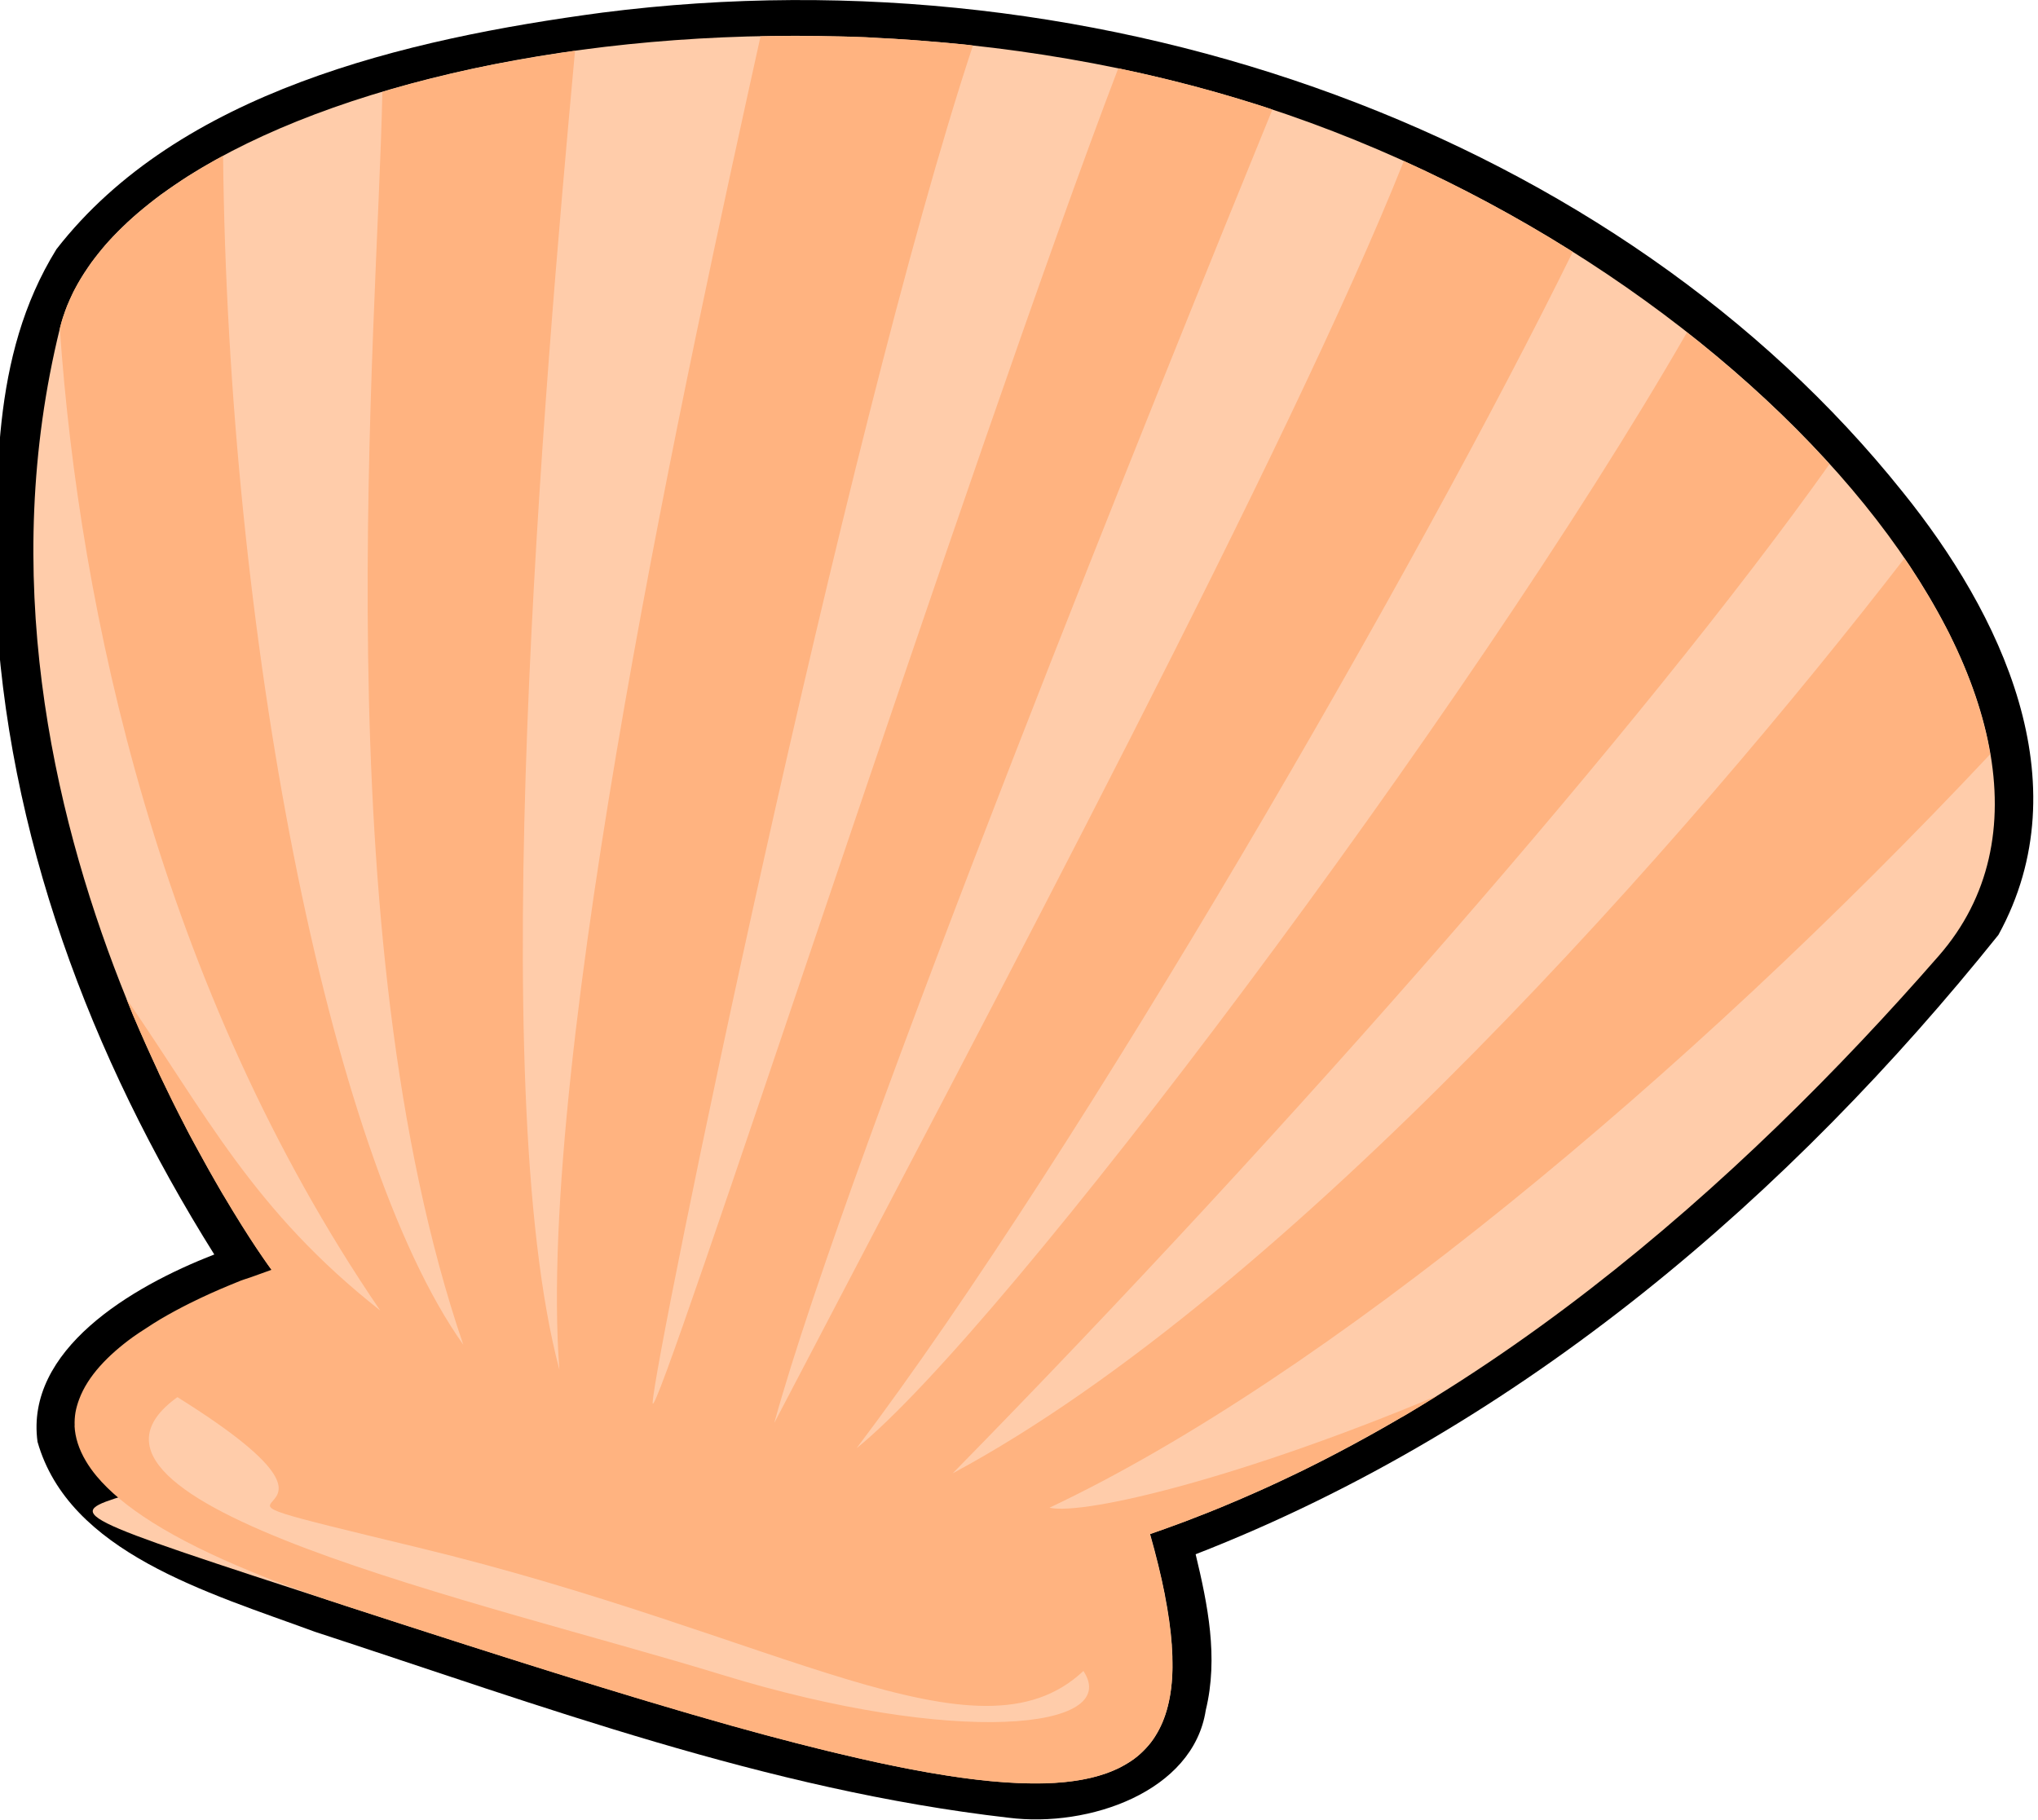 <?xml version="1.0" encoding="utf-8"?>
<svg viewBox="0 1 35 31.256" xmlns="http://www.w3.org/2000/svg">
  <defs>
    <clipPath id="clip-1" transform="">
      <path d="M 0 1920 L 1080 1920 L 1080 0 L 0 0 Z" style="fill: none; clip-rule: nonzero;"/>
    </clipPath>
  </defs>
  <g transform="matrix(0.43, 0, 0, -0.432, -470.043, 2.335)">
    <g style="clip-path: url(#clip-1);" transform="matrix(1, 0, 0, 1, 122.11, -93.819)">
      <g transform="translate(995.067 96.408)">
        <path d="M 0 0 C -7.898 -1.051 -16.919 -3.16 -21.799 -9.407 C -24.477 -13.714 -24.158 -18.714 -24.229 -23.363 C -23.796 -32.646 -20.454 -41.506 -15.495 -49.379 C -18.854 -50.674 -23.05 -53.188 -22.555 -56.826 C -21.294 -61.238 -15.751 -62.817 -11.479 -64.38 C -2.459 -67.312 6.554 -70.668 16.227 -71.774 C 19.435 -72.18 23.603 -70.738 24.103 -67.498 C 24.616 -65.403 24.179 -63.29 23.699 -61.298 C 36.808 -56.216 47.523 -46.903 55.761 -36.671 C 59.12 -30.582 55.83 -23.862 51.936 -19.059 C 40.624 -4.967 20.215 2.576 0.001 0 Z" style="fill: rgb(0, 0, 0); fill-opacity: 1;"/>
      </g>
    </g>
    <g style="clip-path: url(#clip-1);" transform="matrix(1, 0, 0, 1, 122.11, -93.819)">
      <g transform="translate(981.856 46.428)">
        <path d="M 0 0 C 2.971 -13.373 -19.519 -6.087 2.971 -13.373 C 30.514 -22.296 38.99 -24.21 35.091 -10.513 C 47.9 -6.146 58.668 3.44 66.592 12.479 C 74.726 21.758 59.503 39.824 39.637 46.237 C 19.306 52.8 -6.052 47.101 -8.448 37.437 C -13.291 17.895 0 0 0 0" style="fill: rgb(255, 204, 170); fill-opacity: 1;"/>
      </g>
    </g>
    <g style="clip-path: url(#clip-1);" transform="matrix(1, 0, 0, 1, 122.11, -93.819)">
      <g transform="translate(1020.537 92.961)">
        <path d="M 0 0 C -1.596 0.482 -3.224 0.893 -4.862 1.231 C -10.607 -13.738 -23.469 -53.195 -23.457 -51.83 C -23.444 -50.339 -15.791 -13.263 -10.667 2.136 C -10.72 2.142 -10.771 2.154 -10.822 2.16 C -11.409 2.223 -11.999 2.271 -12.584 2.316 C -12.791 2.332 -12.996 2.352 -13.202 2.366 C -13.625 2.395 -14.042 2.418 -14.464 2.438 C -14.625 2.446 -14.787 2.464 -14.948 2.471 C -15.649 2.499 -16.361 2.506 -17.057 2.513 C -17.76 2.519 -18.454 2.517 -19.149 2.503 C -21.967 -10.212 -28.135 -38.063 -27.182 -50.516 C -30.209 -39.152 -27.789 -11.393 -26.558 1.927 C -26.9 1.88 -27.236 1.827 -27.574 1.774 C -27.912 1.722 -28.252 1.666 -28.585 1.607 C -29.25 1.491 -29.904 1.371 -30.547 1.233 C -31.189 1.097 -31.82 0.948 -32.438 0.792 C -32.747 0.714 -33.052 0.634 -33.354 0.551 C -33.656 0.468 -33.957 0.38 -34.252 0.292 C -34.453 -9.427 -36.649 -33.122 -31.021 -49.518 C -36.481 -41.878 -40.422 -21.02 -40.614 -2.25 C -40.833 -2.367 -41.054 -2.487 -41.263 -2.608 C -41.473 -2.729 -41.678 -2.853 -41.878 -2.977 C -41.924 -3.005 -41.973 -3.032 -42.019 -3.061 C -42.17 -3.156 -42.313 -3.258 -42.459 -3.355 C -42.649 -3.483 -42.837 -3.609 -43.018 -3.741 C -43.033 -3.752 -43.054 -3.76 -43.069 -3.771 C -43.233 -3.891 -43.387 -4.015 -43.542 -4.137 C -43.856 -4.384 -44.157 -4.638 -44.436 -4.895 C -44.46 -4.918 -44.482 -4.943 -44.507 -4.966 C -44.656 -5.106 -44.803 -5.246 -44.941 -5.39 C -45.061 -5.513 -45.177 -5.634 -45.287 -5.759 C -45.336 -5.813 -45.38 -5.87 -45.427 -5.925 C -45.497 -6.008 -45.563 -6.092 -45.63 -6.176 C -45.682 -6.241 -45.732 -6.307 -45.782 -6.372 C -45.813 -6.413 -45.847 -6.453 -45.876 -6.494 C -45.931 -6.569 -45.979 -6.649 -46.031 -6.725 C -46.136 -6.877 -46.234 -7.024 -46.327 -7.18 C -46.392 -7.289 -46.458 -7.404 -46.517 -7.516 C -46.542 -7.561 -46.569 -7.608 -46.593 -7.654 C -46.609 -7.691 -46.626 -7.729 -46.644 -7.767 C -46.701 -7.887 -46.753 -8.001 -46.804 -8.123 C -46.816 -8.149 -46.829 -8.178 -46.841 -8.204 C -46.895 -8.338 -46.941 -8.477 -46.986 -8.611 C -46.992 -8.625 -46.999 -8.64 -47.005 -8.652 C -47.053 -8.801 -47.093 -8.95 -47.131 -9.101 C -47.13 -9.112 -47.129 -9.123 -47.133 -9.135 C -46.361 -20.265 -43.149 -35.31 -34.339 -48.158 C -39.402 -44.19 -41.291 -40.353 -44.472 -35.768 C -44.385 -35.982 -44.302 -36.205 -44.214 -36.415 C -44.04 -36.827 -43.857 -37.228 -43.682 -37.62 C -43.528 -37.963 -43.377 -38.292 -43.224 -38.618 C -43.201 -38.665 -43.184 -38.718 -43.161 -38.765 C -43.097 -38.9 -43.025 -39.04 -42.962 -39.173 C -42.854 -39.397 -42.743 -39.625 -42.636 -39.841 C -42.471 -40.17 -42.309 -40.492 -42.147 -40.801 C -42.134 -40.827 -42.121 -40.856 -42.106 -40.883 C -42.06 -40.973 -42.01 -41.07 -41.963 -41.158 C -41.849 -41.373 -41.729 -41.582 -41.618 -41.785 C -41.375 -42.23 -41.156 -42.626 -40.931 -43.015 C -40.831 -43.188 -40.725 -43.375 -40.629 -43.536 C -40.615 -43.559 -40.597 -43.586 -40.584 -43.607 C -40.077 -44.458 -39.645 -45.14 -39.319 -45.628 C -39.3 -45.657 -39.269 -45.702 -39.25 -45.73 C -38.897 -46.254 -38.682 -46.542 -38.682 -46.542 C -40.339 -47.147 -39.372 -46.752 -40.339 -47.147 C -40.822 -47.346 -41.374 -47.588 -41.947 -47.873 C -42.329 -48.063 -42.715 -48.269 -43.1 -48.494 C -43.292 -48.606 -43.484 -48.731 -43.671 -48.853 C -43.858 -48.974 -44.042 -49.088 -44.221 -49.218 C -45.205 -49.93 -46.018 -50.761 -46.363 -51.691 C -46.426 -51.86 -46.48 -52.04 -46.51 -52.215 C -46.539 -52.39 -46.549 -52.558 -46.542 -52.738 C -46.541 -52.741 -46.545 -52.746 -46.546 -52.748 C -46.525 -53.198 -46.38 -53.668 -46.091 -54.15 C -45.975 -54.345 -45.833 -54.545 -45.667 -54.744 C -44.668 -55.939 -42.735 -57.219 -39.458 -58.553 C -39.454 -58.555 -39.45 -58.555 -39.447 -58.557 C -39.177 -58.666 -38.9 -58.782 -38.612 -58.893 C -38.608 -58.894 -38.604 -58.895 -38.602 -58.896 C -37.729 -59.23 -36.764 -59.565 -35.714 -59.906 C -29.688 -61.857 -24.573 -63.48 -20.304 -64.673 C -18.474 -65.184 -16.798 -65.607 -15.271 -65.955 C -12.601 -66.563 -10.401 -66.91 -8.615 -66.958 C -8.187 -66.97 -7.784 -66.969 -7.405 -66.945 C -6.345 -66.881 -5.472 -66.675 -4.779 -66.322 C -4.737 -66.301 -4.699 -66.277 -4.659 -66.255 C -4.511 -66.173 -4.363 -66.088 -4.232 -65.991 C -4.063 -65.867 -3.92 -65.734 -3.779 -65.585 C -3.71 -65.51 -3.633 -65.429 -3.57 -65.348 C -3.505 -65.264 -3.447 -65.181 -3.39 -65.09 C -3.386 -65.083 -3.383 -65.076 -3.38 -65.069 C -3.275 -64.902 -3.178 -64.72 -3.098 -64.53 C -3.014 -64.329 -2.942 -64.115 -2.885 -63.888 C -2.827 -63.661 -2.78 -63.419 -2.75 -63.164 C -2.734 -63.034 -2.722 -62.908 -2.713 -62.771 C -2.688 -62.371 -2.698 -61.94 -2.731 -61.479 C -2.731 -61.476 -2.728 -61.471 -2.727 -61.468 C -2.771 -60.85 -2.872 -60.177 -3.017 -59.444 C -3.017 -59.442 -3.013 -59.437 -3.012 -59.435 C -3.157 -58.7 -3.358 -57.905 -3.602 -57.053 C -3.196 -56.914 -2.796 -56.771 -2.395 -56.621 C -2.297 -56.585 -2.2 -56.551 -2.103 -56.514 C -2.003 -56.477 -1.905 -56.434 -1.806 -56.396 C -1.473 -56.268 -1.139 -56.14 -0.81 -56.005 C -0.745 -55.979 -0.683 -55.95 -0.619 -55.924 C -0.428 -55.845 -0.238 -55.763 -0.048 -55.682 C 0.25 -55.555 0.549 -55.426 0.845 -55.294 C 1.279 -55.099 1.711 -54.899 2.141 -54.693 C 2.19 -54.67 2.239 -54.646 2.288 -54.622 C 2.357 -54.589 2.43 -54.559 2.499 -54.524 C 2.906 -54.325 3.309 -54.118 3.712 -53.91 C 4.184 -53.666 4.651 -53.413 5.115 -53.157 C 5.547 -52.919 5.98 -52.676 6.406 -52.427 C 6.438 -52.408 6.474 -52.396 6.506 -52.377 C 6.575 -52.336 6.646 -52.296 6.715 -52.255 C 7.102 -52.026 7.482 -51.788 7.865 -51.552 C 0.164 -54.769 -6.171 -56.312 -7.61 -56.001 C 3.32 -50.866 17.748 -38.985 29.962 -26.041 C 29.908 -25.729 29.848 -25.419 29.771 -25.103 C 29.475 -23.88 29.006 -22.618 28.378 -21.352 C 28.355 -21.306 28.335 -21.261 28.312 -21.215 C 28.275 -21.142 28.232 -21.066 28.194 -20.993 C 28.062 -20.738 27.916 -20.483 27.771 -20.228 C 27.628 -19.973 27.479 -19.72 27.322 -19.464 C 27.185 -19.24 27.044 -19.014 26.896 -18.789 C 26.844 -18.708 26.793 -18.625 26.738 -18.544 C 26.674 -18.447 26.604 -18.348 26.538 -18.251 C 17.983 -29.276 1.97 -47.444 -11.474 -54.634 C 2.046 -40.911 16.133 -24.878 23.542 -14.509 C 21.892 -12.698 19.978 -10.932 17.851 -9.27 C 9.18 -24.278 -9.43 -48.909 -15.314 -53.637 C -6.358 -41.844 7.212 -18.384 13.289 -6.069 C 11.167 -4.738 8.908 -3.52 6.544 -2.455 C 2.02 -13.749 -9.644 -35.563 -18.601 -52.632 C -15.671 -42.031 -2.83 -10.451 1.293 -0.41 C 1.182 -0.374 1.072 -0.333 0.96 -0.297 C 0.643 -0.194 0.323 -0.102 0.003 -0.005 Z" style="fill: rgb(255, 179, 128); fill-opacity: 1;"/>
      </g>
    </g>
    <g style="clip-path: url(#clip-1);" transform="matrix(1, 0, 0, 1, 122.11, -93.819)">
      <g transform="translate(978.099 41.357)">
        <path d="M 0 0 C 9.627 -5.983 -2.676 -3.026 9.627 -5.983 C 24.091 -9.46 31.97 -14.839 36.184 -10.888 C 37.744 -13.224 31.089 -13.894 21.731 -11.034 C 12.374 -8.175 -5.87 -4.206 0 0" style="fill: rgb(255, 204, 170); fill-opacity: 1;"/>
      </g>
    </g>
  </g>
</svg>